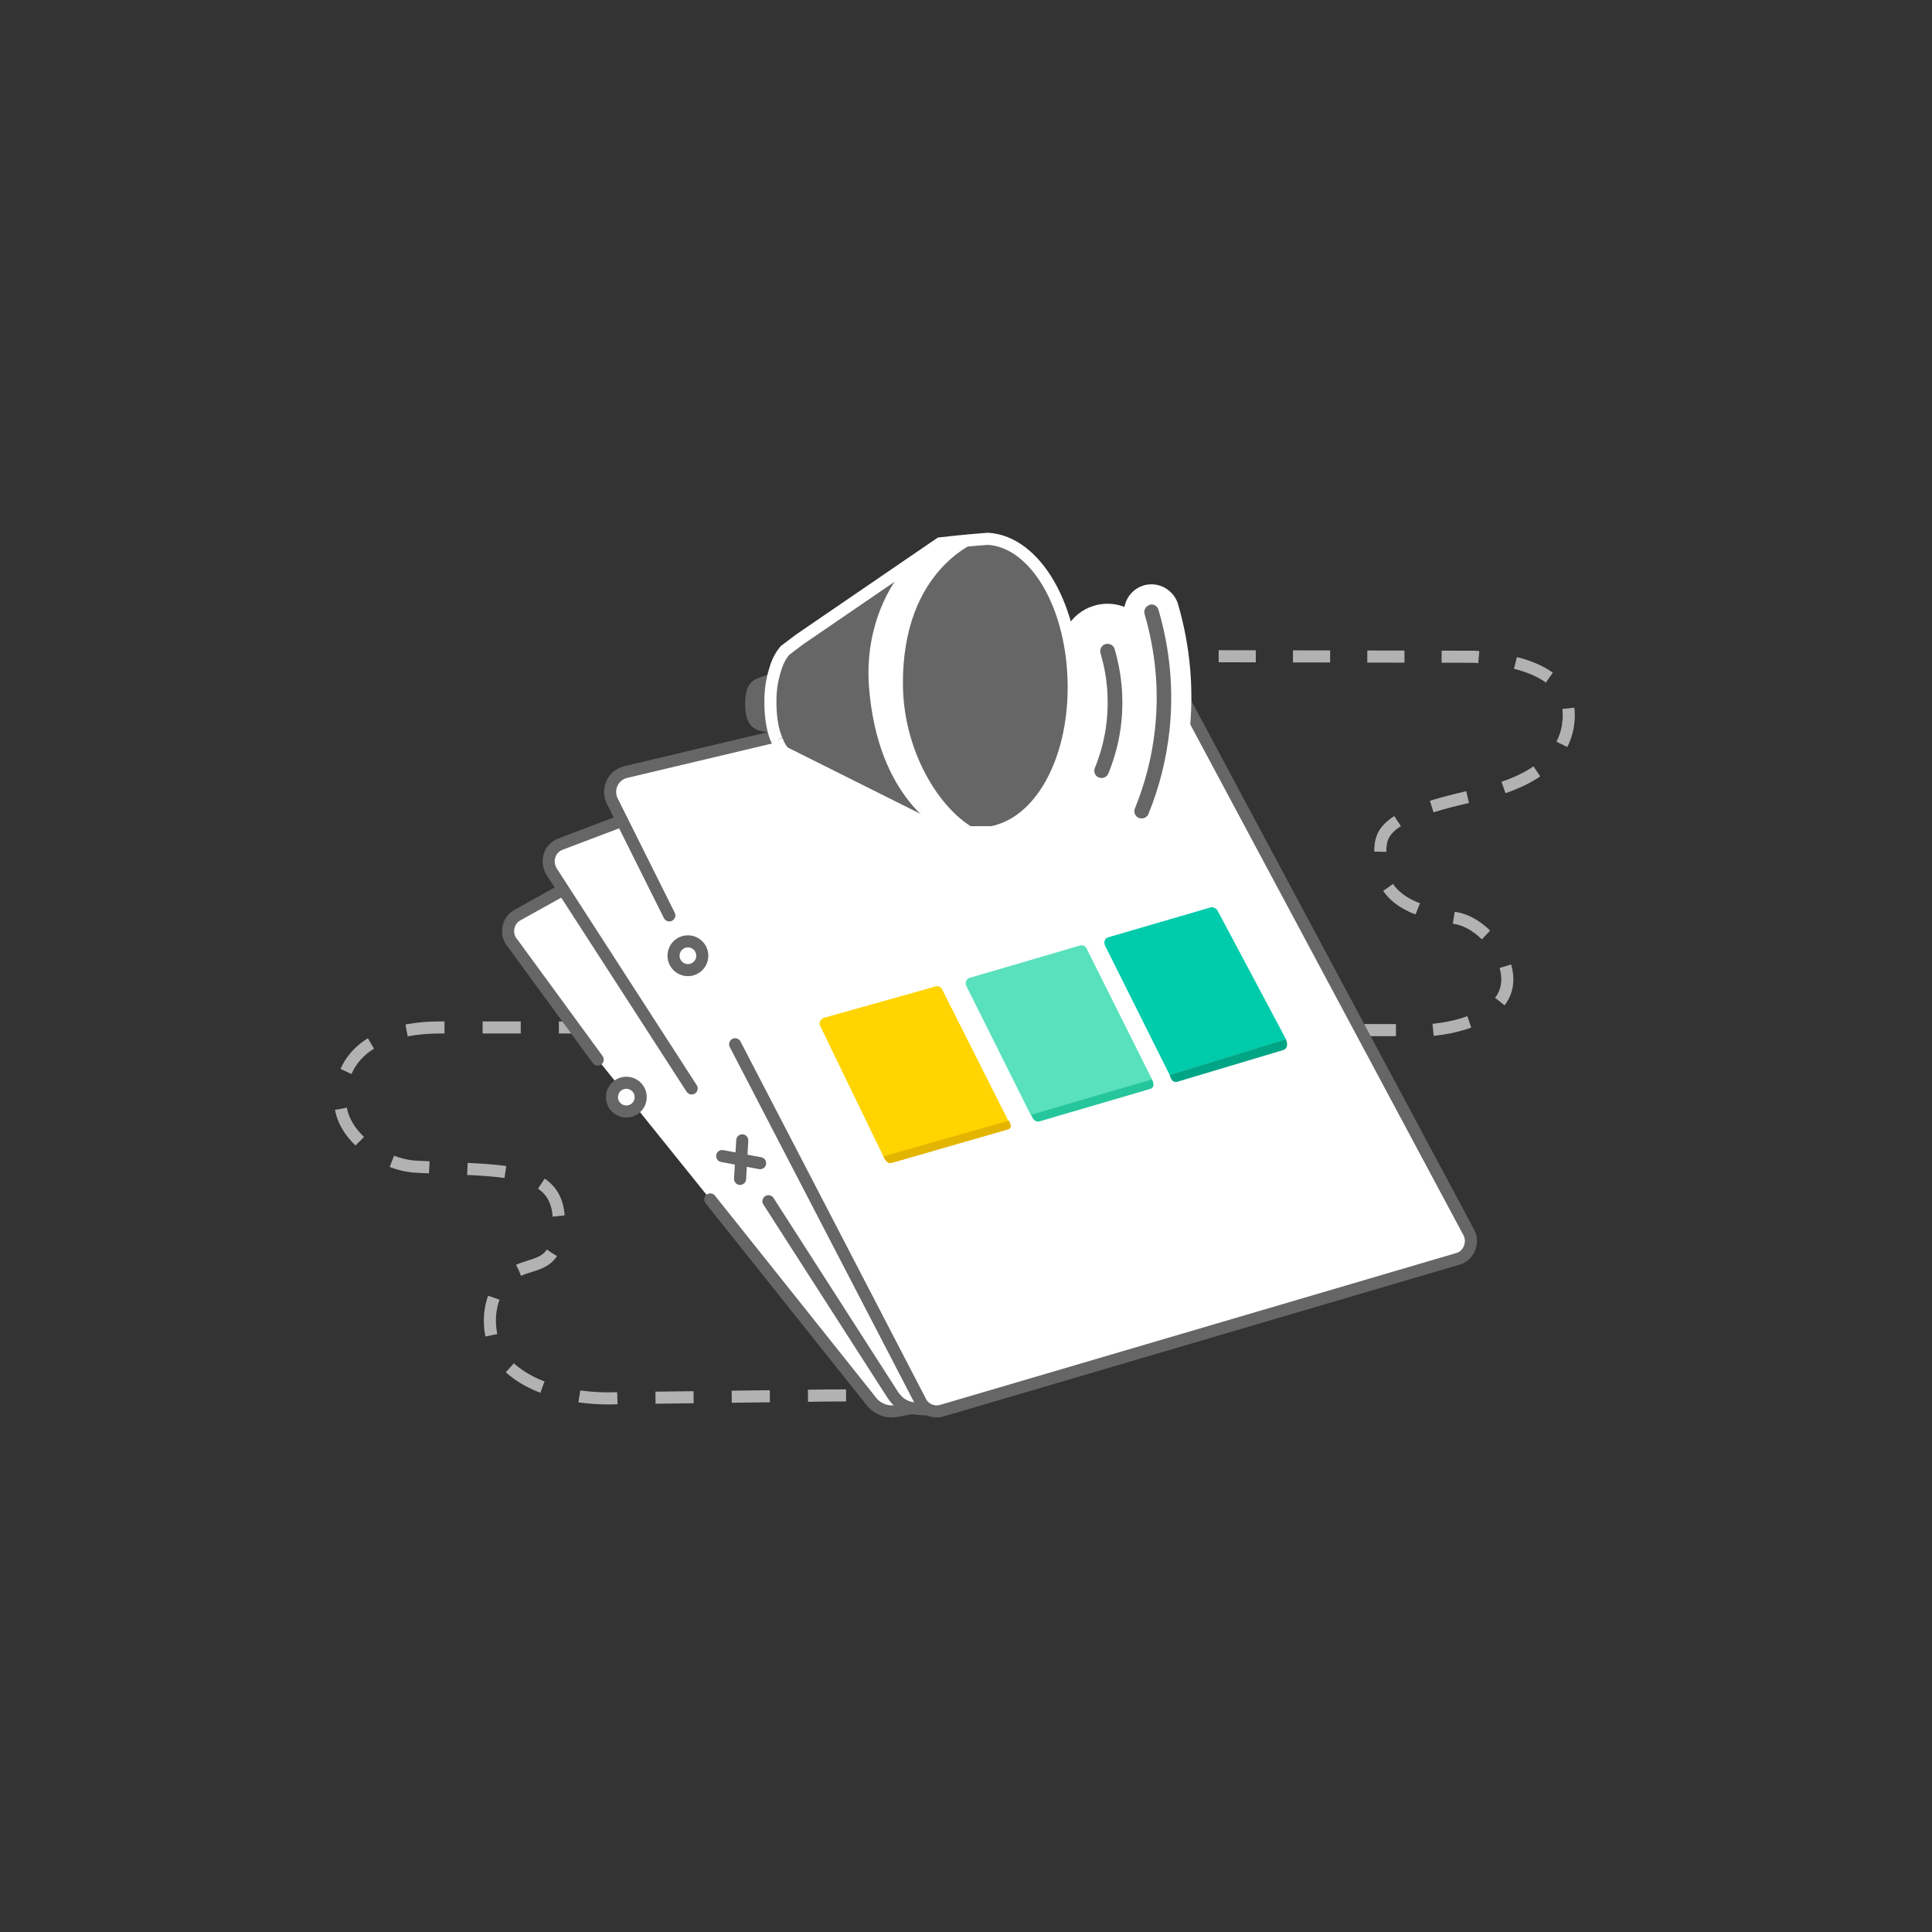 <?xml version="1.0" encoding="utf-8"?>
<!-- Generator: Adobe Illustrator 23.0.3, SVG Export Plug-In . SVG Version: 6.00 Build 0)  -->
<svg version="1.1" id="Layer_1" xmlns="http://www.w3.org/2000/svg" xmlns:xlink="http://www.w3.org/1999/xlink" x="0px" y="0px"
	 viewBox="0 0 160 160" style="enable-background:new 0 0 160 160;" xml:space="preserve">
<rect x="0" y="0" width="160" height="160" fill="#333333" stroke="none"/>
<style type="text/css">
	.st0{fill:none;}
	.st1{fill:none;stroke:#B2B2B2;stroke-miterlimit:10;}
	.st2{fill:none;stroke:#B2B2B2;stroke-miterlimit:10;stroke-dasharray:3.395,3.395;}
	.st3{fill:none;stroke:#B2B2B2;stroke-miterlimit:10;stroke-dasharray:3.078,3.078;}
	.st4{fill:none;stroke:#B2B2B2;stroke-miterlimit:10;stroke-dasharray:3.157,3.157;}
	.st5{fill:#FFFFFF;stroke:#666666;stroke-linecap:round;stroke-miterlimit:10;}
	.st6{fill:#666666;}
	.st7{fill:#FFFFFF;}
	.st8{fill:#FFFFFF;stroke:#666666;stroke-width:1.04;stroke-miterlimit:10;}
	.st9{fill:#3DBC8A;}
	.st10{fill:#666666;stroke:#FFFFFF;stroke-miterlimit:10;}
	.st11{fill:#58DFBB;}
	.st12{fill:#FFD400;}
	.st13{fill:#59E0BC;}
	.st14{fill:#00CBAA;}
	.st15{fill:#E3B500;}
	.st16{fill:#26C69C;}
	.st17{fill:#00A585;}
	.st18{fill:none;stroke:#666666;stroke-linecap:round;stroke-miterlimit:10;}
</style>
<rect x="15" y="15" class="st0" width="130" height="130"/>
<g>
	<g>
		<g>
			<polyline class="st1" points="72.46,85.31 70.91,85.31 71.52,83.88 			"/>
			<line class="st2" x1="72.83" y1="80.76" x2="82.73" y2="57.3"/>
			<polyline class="st1" points="83.39,55.73 83.99,54.31 85.53,54.31 			"/>
			<path class="st3" d="M88.61,54.32l33.52,0.07c4.2,0.3,7.79,1.53,7.79,4.81c0,5.26-6.64,6.41-8.63,6.87
				c-7.51,1.74-6.97,3.29-6.97,5.15c-0.01,3.19,2.81,4.3,6.16,4.8c2.13,0.3,4.35,2.87,4.35,5.09c0,2.83-3.59,3.97-6.41,4.2H74"/>
		</g>
	</g>
	<g>
		<polyline class="st1" points="54.27,86.3 53.63,85.09 52.25,85.09 		"/>
		<path class="st4" d="M49.44,85.09H37.03H36.5c-1.68,0-8.32,0.15-8.32,6.11c0,2.83,3.43,5.26,6.26,5.42
			c6.95,0.38,11.84-0.15,11.84,4.51c0,4.2-2.29,3.21-3.97,4.43c-2.37,1.75-2.06,5.58-0.61,7.18c2.13,2.45,6.26,3.21,9.54,3.05
			l15.77-0.2l1.41-0.02l4.37-0.02l-0.64-1.22"/>
	</g>
	<g>
		<path class="st5" d="M49.5,87.75l-7.02-9.6c-0.68-0.76-0.46-1.91,0.38-2.37l3.83-2.13l14.51,7.68l18.46,34.5l-5.26,0.99
			c-0.86,0.22-1.78-0.11-2.3-0.84L58.82,99.33"/>
	</g>
	<path class="st5" d="M57.28,90.14L45.7,72.21c-0.53-0.84-0.23-1.91,0.68-2.29l26.57-10.08l4.38,56.91
		c-1.57-0.11-2.58,0.08-3.47-1.35L63.64,99.48"/>
	<path class="st5" d="M55.43,75.81l-4.77-9.56c-0.38-0.92,0.08-1.98,1.07-2.29L94.49,53.8c0.76-0.23,1.53,0.15,1.83,0.92
		l25.36,47.42c0.38,0.84-0.08,1.91-1,2.13l-42.66,12.55c-0.76,0.23-1.53-0.15-1.83-0.84l-15.31-29.5"/>
	<g>
		<path class="st6" d="M91.21,66.09c-0.28,0-0.56-0.06-0.83-0.17c-0.56-0.23-1-0.67-1.24-1.22c-0.23-0.55-0.24-1.17-0.01-1.73
			c0.45-1.1,0.74-2.26,0.87-3.42c0.18-1.67,0.03-3.34-0.45-4.98c-0.36-1.2,0.34-2.46,1.53-2.81c0.2-0.06,0.43-0.09,0.64-0.09
			c1,0,1.89,0.67,2.17,1.63c0.65,2.21,0.85,4.48,0.61,6.74c-0.17,1.59-0.57,3.16-1.17,4.65c-0.35,0.85-1.17,1.41-2.1,1.41
			L91.21,66.09z"/>
		<path class="st7" d="M91.73,53.32c0.26,0,0.51,0.17,0.58,0.44c0.59,2,0.77,4.05,0.55,6.09c-0.15,1.44-0.52,2.85-1.07,4.21
			c-0.1,0.23-0.32,0.37-0.56,0.37h-0.01c-0.07,0-0.15-0.02-0.22-0.04c-0.31-0.12-0.46-0.48-0.33-0.79c0.51-1.25,0.84-2.55,0.98-3.88
			c0.2-1.89,0.04-3.78-0.51-5.62c-0.1-0.32,0.09-0.66,0.41-0.76C91.61,53.33,91.68,53.32,91.73,53.32 M91.73,50
			c-0.37,0-0.76,0.05-1.11,0.16c-1,0.29-1.82,0.96-2.33,1.89c-0.51,0.92-0.61,1.98-0.32,2.99c0.42,1.42,0.55,2.88,0.39,4.33
			c-0.11,1.01-0.36,2.02-0.76,2.98c-0.82,2,0.15,4.3,2.15,5.11c0.46,0.19,0.94,0.28,1.44,0.29h0.02h0.03c1.6,0,3.02-0.96,3.64-2.45
			c0.67-1.64,1.1-3.35,1.29-5.1c0.27-2.48,0.04-4.96-0.67-7.39C95,51.16,93.46,50,91.73,50L91.73,50z"/>
	</g>
	<g>
		<path class="st6" d="M94.52,68.59c-0.18,0-0.36-0.04-0.52-0.11c-0.74-0.3-1.08-1.14-0.79-1.87c0.84-2.04,1.37-4.17,1.61-6.35
			c0.34-3.09,0.05-6.19-0.84-9.2c-0.22-0.76,0.21-1.56,0.97-1.78c0.13-0.04,0.27-0.06,0.41-0.06c0.63,0,1.2,0.43,1.38,1.03
			c1,3.38,1.31,6.86,0.93,10.33c-0.27,2.44-0.87,4.83-1.81,7.12c-0.22,0.54-0.75,0.89-1.33,0.89H94.52z"/>
		<path class="st7" d="M95.36,50.06c0.27,0,0.51,0.17,0.58,0.44c0.96,3.28,1.27,6.64,0.91,10.01c-0.26,2.37-0.84,4.69-1.74,6.9
			c-0.1,0.23-0.32,0.37-0.56,0.37h-0.01c-0.07,0-0.15-0.02-0.22-0.04c-0.31-0.12-0.46-0.48-0.33-0.79c0.86-2.11,1.42-4.32,1.66-6.57
			c0.35-3.2,0.05-6.4-0.86-9.52c-0.1-0.32,0.09-0.66,0.41-0.76C95.25,50.06,95.31,50.06,95.36,50.06 M95.36,48.39
			c-0.21,0-0.43,0.03-0.64,0.09c-1.2,0.36-1.89,1.62-1.54,2.81c0.85,2.92,1.13,5.91,0.81,8.88c-0.22,2.1-0.75,4.15-1.55,6.12
			c-0.47,1.16,0.09,2.48,1.25,2.95c0.27,0.11,0.54,0.17,0.83,0.17c0.95,0,1.78-0.55,2.13-1.41c0.96-2.36,1.59-4.83,1.86-7.35
			c0.38-3.58,0.06-7.16-0.96-10.65C97.25,49.06,96.36,48.39,95.36,48.39L95.36,48.39z"/>
	</g>
	<path class="st8" d="M55.43,75.81"/>
	<path class="st6" d="M64.22,60.63c0,0-0.55,0-0.67,0c-1.17-0.12-1.84-0.55-1.84-2.38c0-2.03,0.98-2.02,1.71-2.32
		c0.24-0.12,0.8-0.06,0.8-0.06c-0.19,0.55-0.37,1.28-0.37,2.27C63.8,59.29,63.97,60.08,64.22,60.63z"/>
	<path class="st9" d="M64.4,61.44C64.33,61.44,64.33,61.44,64.4,61.44L64.4,61.44L64.4,61.44z"/>
	<path class="st10" d="M88.92,56.93c0,6.11-2.75,11.2-6.78,11.99h-3.99l-12.22-6.11l-0.92-0.46c0,0-0.38-0.23-0.68-1.07
		c0,0,0,0,0.08,0h-0.08c-0.3-0.68-0.53-1.68-0.53-3.21c0-1.22,0.23-2.13,0.46-2.83c0-0.08,0.08-0.15,0.08-0.23
		c0.3-0.76,0.68-1.15,0.68-1.15l1.22-0.92L77.85,45c0,0,2.23-0.26,3.97-0.38C85.79,44.87,88.92,50.29,88.92,56.93z"/>
	<path class="st11" d="M64.4,61.44C64.33,61.44,64.33,61.44,64.4,61.44L64.4,61.44L64.4,61.44z"/>
	<g>
		<g>
			<path class="st12" d="M73.29,96.04l-5.36-11.06c-0.13-0.28,0-0.55,0.28-0.68l9.28-2.61c0.2-0.07,0.48,0.07,0.55,0.28l5.57,11.06
				L73.29,96.04z"/>
		</g>
		<g>
			<path class="st13" d="M85.39,92.39l-5.36-10.73c-0.13-0.28,0-0.62,0.28-0.68l9.14-2.68c0.2-0.07,0.48,0.07,0.55,0.28l5.43,10.86
				L85.39,92.39z"/>
		</g>
		<g>
			<path class="st14" d="M96.87,89.03L91.51,78.3c-0.13-0.28,0-0.62,0.28-0.68l8.46-2.47c0.2-0.07,0.41,0.07,0.55,0.2l5.71,10.73
				L96.87,89.03z"/>
		</g>
		<path class="st15" d="M83.4,93.56l-9.55,2.75c-0.48,0.13-0.68-0.55-0.68-0.55l10.38-2.95C83.53,92.81,84.01,93.42,83.4,93.56z"/>
		<path class="st16" d="M95.22,90.19l-9.14,2.68c-0.48,0.13-0.68-0.55-0.68-0.55l10.01-2.93C95.42,89.44,95.77,90.05,95.22,90.19z"
			/>
		<path class="st17" d="M106.28,86.96l-8.73,2.61c-0.55,0.2-0.68-0.55-0.68-0.55l9.62-2.95C106.49,86.07,106.83,86.75,106.28,86.96z
			"/>
	</g>
	<path class="st7" d="M81.2,68.85h-0.3h-2.75c0,0-5.5-2.52-6.19-12.07c-0.38-5.42,2.21-9.77,4.96-11.53
		c1.15-0.68,4.89-0.68,4.89-0.68c-0.61,0-7.18,2.37-7.03,12.29C74.87,62.59,78.15,67.55,81.2,68.85z"/>
	<circle class="st5" cx="51.87" cy="90.86" r="1.19"/>
	<circle class="st5" cx="56.97" cy="79.15" r="1.19"/>
	<g>
		<line class="st18" x1="61.29" y1="97.63" x2="61.47" y2="94.44"/>
		<line class="st18" x1="59.81" y1="95.74" x2="62.95" y2="96.33"/>
	</g>
</g>
</svg>
